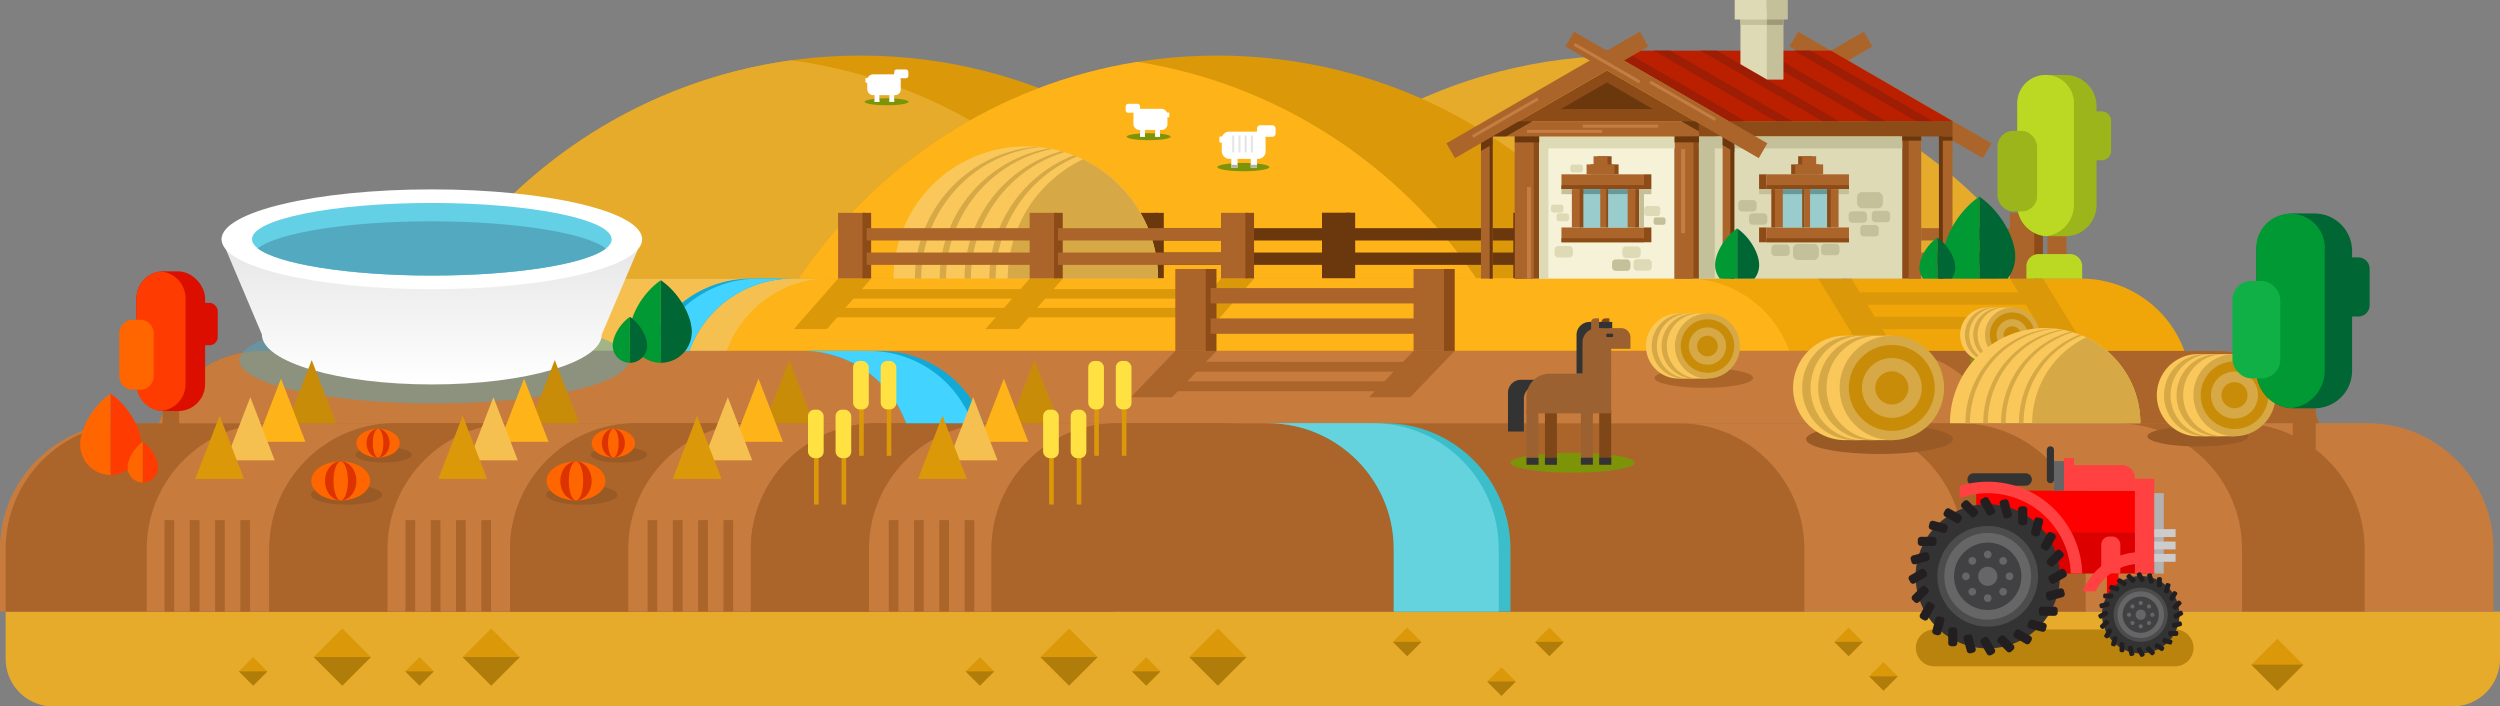 <svg xmlns="http://www.w3.org/2000/svg" xmlns:xlink="http://www.w3.org/1999/xlink" viewBox="0 0 2033.37 574.56"><rect x="0" y="0" width="2033.37" height="574.56" fill="#808080" stroke="none"/><defs><style>.cls-1{isolation:isolate;}.cls-2{fill:#e6ab2b;}.cls-10,.cls-11,.cls-17,.cls-2,.cls-25,.cls-26,.cls-27,.cls-28,.cls-29,.cls-3,.cls-31,.cls-33,.cls-34,.cls-35,.cls-36,.cls-37,.cls-38,.cls-39,.cls-4,.cls-40,.cls-43,.cls-46,.cls-48,.cls-5,.cls-51,.cls-53,.cls-54,.cls-55,.cls-58,.cls-61,.cls-65,.cls-66,.cls-68,.cls-7,.cls-72,.cls-73,.cls-8,.cls-9{fill-rule:evenodd;}.cls-3,.cls-59{fill:#db9809;}.cls-4{fill:#feb418;}.cls-5{fill:#f5c04f;}.cls-28,.cls-6{fill:#6b370d;}.cls-7{fill:#f0a608;}.cls-8{fill:#c77c3d;}.cls-18,.cls-9{fill:#ab652b;}.cls-10{fill:#fac75a;}.cls-11,.cls-44{fill:#d6a946;}.cls-12,.cls-16{fill:#53a9bf;}.cls-12{opacity:0.5;mix-blend-mode:multiply;}.cls-13{fill:url(#linear-gradient);}.cls-14,.cls-55{fill:#fff;}.cls-15{fill:#63d0e6;}.cls-17{fill:#c98c08;}.cls-19,.cls-25{fill:#8c4b17;}.cls-20{fill:#f5f2d7;}.cls-21,.cls-29{fill:#dedab6;}.cls-22,.cls-31{fill:#c4c099;}.cls-23{fill:#9cc;}.cls-24{fill:#699;}.cls-26{fill:#ba1f00;}.cls-27{fill:#9e1e05;}.cls-30{fill:#9e9a79;}.cls-32{fill:#c47e44;}.cls-33{fill:#13a9d6;}.cls-34{fill:#42d3ff;}.cls-35{fill:#3bbec9;}.cls-36{fill:#64d3de;}.cls-37{fill:#995a26;}.cls-38{fill:#7d9408;}.cls-39{fill:#7f4618;}.cls-40,.cls-42{fill:#333;}.cls-41,.cls-43{fill:#9b6130;}.cls-45{fill:#9bb51b;}.cls-46{fill:#bbd923;}.cls-47,.cls-54{fill:#063;}.cls-48{fill:#093;}.cls-49{fill:#11b046;}.cls-50{fill:#dc0e00;}.cls-51{fill:#fe3b00;}.cls-52,.cls-53{fill:#f60;}.cls-56{fill:#e5e5e5;}.cls-57{fill:#b2b2b2;}.cls-58{fill:#dc3300;}.cls-60{fill:#ffe241;}.cls-61{fill:#ba830d;}.cls-62{fill:#dc0000;}.cls-63{fill:red;}.cls-64,.cls-65{fill:#ff4141;}.cls-66{fill:#4c4c4c;}.cls-67,.cls-72{fill:#666;}.cls-68,.cls-69{fill:#231f20;}.cls-70{fill:#414042;}.cls-71{fill:#ccc;}.cls-73{fill:#b07c0a;}</style><linearGradient id="linear-gradient" x1="353.8" y1="201.18" x2="353.8" y2="314.5" gradientTransform="translate(-2.48 -3.1) rotate(0.02)" gradientUnits="userSpaceOnUse"><stop offset="0" stop-color="#e6e6e6"/><stop offset="1" stop-color="#fff"/></linearGradient></defs><title>Village_nomill_tank</title><g class="cls-1"><g id="Layer_2" data-name="Layer 2"><g id="Layer_1-2" data-name="Layer 1"><path class="cls-2" d="M4.6,497.43H2033.37V536a38.69,38.69,0,0,1-38.57,38.57H43.16A38.68,38.68,0,0,1,4.6,536Z"/><path class="cls-3" d="M699.83,45.2c141.82,0,266.85,72,340.54,181.42H359.3C433,117.2,558,45.2,699.83,45.2Z"/><path class="cls-2" d="M928.35,226.62h-569C423.12,131.86,525.44,65.18,643.82,49,762.21,65.18,864.53,131.86,928.35,226.62Z"/><path class="cls-2" d="M1322.23,45.2c141.82,0,266.84,72,340.54,181.42H981.7C1055.39,117.2,1180.42,45.2,1322.23,45.2Z"/><path class="cls-3" d="M990.14,45.2c141.81,0,266.84,72,340.53,181.42H649.6C723.3,117.2,848.32,45.2,990.14,45.2Z"/><path class="cls-4" d="M1200.84,226.62H649.6c62.21-92.38,161-158.08,275.62-176.3C1039.82,68.54,1138.62,134.24,1200.84,226.62Z"/><path class="cls-5" d="M1329.17,226.62H311.43a89.38,89.38,0,0,0-83.72,58.8H1412.88A89.36,89.36,0,0,0,1329.17,226.62Z"/><rect class="cls-6" x="1075.27" y="173.11" width="22.15" height="53.51"/><rect class="cls-6" x="1095.14" y="173.11" width="7.02" height="53.51"/><rect class="cls-6" x="1098.3" y="185.57" width="133.36" height="10.03"/><rect class="cls-6" x="1098.3" y="205.41" width="133.36" height="10.03"/><rect class="cls-6" x="1230.86" y="173.11" width="22.15" height="53.51"/><rect class="cls-6" x="1250.73" y="173.11" width="7.02" height="53.51"/><rect class="cls-6" x="919.67" y="173.11" width="22.14" height="53.51"/><rect class="cls-6" x="939.54" y="173.11" width="7.02" height="53.51"/><rect class="cls-6" x="942.71" y="185.57" width="133.36" height="10.03"/><rect class="cls-6" x="942.71" y="205.41" width="133.36" height="10.03"/><rect class="cls-6" x="1075.27" y="173.11" width="22.15" height="53.51"/><rect class="cls-6" x="1095.14" y="173.11" width="7.02" height="53.51"/><path class="cls-7" d="M1693,226.62H675.22a89.36,89.36,0,0,0-83.71,58.8H1776.68A89.39,89.39,0,0,0,1693,226.62Z"/><path class="cls-4" d="M1371.54,226.42H674.89a89.36,89.36,0,0,0-83.71,58.81h864.08A89.36,89.36,0,0,0,1371.54,226.42Z"/><path class="cls-3" d="M1511.72,280.13h26.89L1531,267.67h129l7.65,12.46h26.89l-32.85-53.51h-26.89l6.87,11.18H1512.63l-6.86-11.18h-26.89l32.84,53.51Zm142-22.49H1524.81l-6-9.82h129Z"/><path class="cls-8" d="M102.13,344.23h1823.8c56.17,0,102.13,46,102.13,102.13v51.07H0V446.36C0,390.19,46,344.23,102.13,344.23Z"/><path class="cls-9" d="M106.73,344.23H1365.47c56.18,0,102.14,46,102.14,102.14v51.06H4.6V446.37C4.6,390.19,50.55,344.23,106.73,344.23Z"/><path class="cls-10" d="M834.33,119.06A107.56,107.56,0,0,1,941.88,226.62H726.77A107.56,107.56,0,0,1,834.33,119.06Z"/><path class="cls-11" d="M843,119.41l2.6.24a107.58,107.58,0,0,0-96.3,107h-5.15A107.57,107.57,0,0,1,843,119.41Zm10.09,1.29a107.59,107.59,0,0,0-88.77,105.92h5.15a107.59,107.59,0,0,1,86.2-105.43c-.86-.18-1.71-.34-2.58-.49ZM863.2,123a107.61,107.61,0,0,0-78.69,103.63h5.15a107.62,107.62,0,0,1,76.11-102.88c-.85-.26-1.71-.51-2.57-.75Zm10.08,3.35a107.61,107.61,0,0,0-68.6,100.28h5.15a107.6,107.6,0,0,1,66-99.24C875,127,874.14,126.68,873.28,126.34Z"/><path class="cls-11" d="M880.76,129.58a107.58,107.58,0,0,1,61.12,97H819.64A107.58,107.58,0,0,1,880.76,129.58Z"/><path class="cls-9" d="M1802.55,285.42H212.83a89.37,89.37,0,0,0-83.71,58.81H1886.26A89.37,89.37,0,0,0,1802.55,285.42Z"/><path class="cls-8" d="M1539.68,285.42H212.84a89.38,89.38,0,0,0-83.72,58.81H1623.4A89.39,89.39,0,0,0,1539.68,285.42Z"/><path class="cls-9" d="M1183.18,285.43H1149.7l-8.57,8.92H980.85l8.56-8.92H955.92l-36.16,37.68h33.49l4.72-4.92h160.29l-4.72,4.92H1147l36.16-37.68Zm-57.24,24.75H965.65l7.52-7.83h160.29Z"/><path class="cls-8" d="M221.49,344.23H321.2c-56.17,0-102.13,46-102.13,102.13v51.07H119.36V446.36C119.36,390.19,165.31,344.23,221.49,344.23Z"/><path class="cls-9" d="M321.2,344.23h99.72c-56.18,0-102.13,46-102.13,102.13v51.07H219.07V446.36C219.07,390.19,265,344.23,321.2,344.23Z"/><ellipse class="cls-12" cx="353.07" cy="292.98" rx="158.32" ry="35.18"/><path class="cls-13" d="M522.29,194.71l-32.86,77.43c0,22.41-61.89,40.58-138.24,40.55S213,294.43,213,272l-32.79-77.46Z"/><ellipse class="cls-14" cx="351.24" cy="194.62" rx="171.05" ry="40.59"/><path class="cls-15" d="M497.5,194.7c0,2.58-1.64,5.06-4.66,7.43-16.27,12.64-73.54,22-141.61,22S225.89,214.66,209.64,202c-3-2.38-4.66-4.86-4.66-7.44,0-16.31,65.51-29.52,146.27-29.48S497.51,178.39,497.5,194.7Z"/><path class="cls-16" d="M492.84,202.13c-16.27,12.64-73.54,22-141.61,22S225.89,214.66,209.64,202c16.27-12.68,73.53-22.08,141.61-22S476.58,189.44,492.84,202.13Z"/><path class="cls-8" d="M417.3,344.23H517c-56.17,0-102.13,46-102.13,102.13v51.07H315.17V446.36C315.17,390.19,361.12,344.23,417.3,344.23Z"/><path class="cls-9" d="M517,344.23h99.72c-56.17,0-102.13,46-102.13,102.13v51.07H414.88V446.36C414.88,390.19,460.84,344.23,517,344.23Z"/><path class="cls-8" d="M613.11,344.23h99.71c-56.17,0-102.13,46-102.13,102.13v51.07H511V446.36C511,390.19,556.93,344.23,613.11,344.23Z"/><path class="cls-9" d="M712.82,344.23h99.72c-56.18,0-102.13,46-102.13,102.13v51.07H610.69V446.36C610.69,390.19,656.65,344.23,712.82,344.23Z"/><path class="cls-8" d="M808.92,344.23h99.71c-56.17,0-102.13,46-102.13,102.13v51.07H706.79V446.36C706.79,390.19,752.74,344.23,808.92,344.23Z"/><path class="cls-9" d="M908.63,344.23h99.72c-56.18,0-102.13,46-102.13,102.13v51.07H806.5V446.36C806.5,390.19,852.46,344.23,908.63,344.23Z"/><polygon class="cls-17" points="253.53 292.85 263.45 318.54 273.37 344.23 253.53 344.23 233.68 344.23 243.6 318.54 253.53 292.85"/><polygon class="cls-4" points="228.56 307.95 238.48 333.64 248.4 359.32 228.56 359.32 208.72 359.32 218.64 333.64 228.56 307.95"/><polygon class="cls-5" points="203.59 323.04 213.51 348.73 223.43 374.42 203.59 374.42 183.75 374.42 193.67 348.73 203.59 323.04"/><polygon class="cls-3" points="178.63 338.13 188.55 363.83 198.47 389.52 178.63 389.52 158.79 389.52 168.7 363.83 178.63 338.13"/><polygon class="cls-17" points="451.24 292.85 461.16 318.54 471.08 344.23 451.24 344.23 431.4 344.23 441.32 318.54 451.24 292.85"/><polygon class="cls-4" points="426.27 307.95 436.2 333.64 446.12 359.32 426.27 359.32 406.43 359.32 416.35 333.64 426.27 307.95"/><polygon class="cls-5" points="401.31 323.04 411.23 348.73 421.15 374.42 401.31 374.42 381.47 374.42 391.39 348.73 401.31 323.04"/><polygon class="cls-3" points="376.34 338.13 386.26 363.83 396.18 389.52 376.34 389.52 356.5 389.52 366.42 363.83 376.34 338.13"/><polygon class="cls-17" points="641.9 292.85 651.83 318.54 661.74 344.23 641.9 344.23 622.06 344.23 631.98 318.54 641.9 292.85"/><polygon class="cls-4" points="616.94 307.95 626.86 333.64 636.78 359.32 616.94 359.32 597.1 359.32 607.01 333.64 616.94 307.95"/><polygon class="cls-5" points="591.97 323.04 601.89 348.73 611.81 374.42 591.97 374.42 572.13 374.42 582.05 348.73 591.97 323.04"/><polygon class="cls-3" points="567 338.13 576.92 363.83 586.85 389.52 567 389.52 547.16 389.52 557.08 363.83 567 338.13"/><polygon class="cls-17" points="841.44 292.85 851.36 318.54 861.28 344.23 841.44 344.23 821.6 344.23 831.52 318.54 841.44 292.85"/><polygon class="cls-4" points="816.48 307.95 826.4 333.64 836.32 359.32 816.48 359.32 796.63 359.32 806.55 333.64 816.48 307.95"/><rect class="cls-18" x="133.79" y="423.02" width="7.91" height="74.4"/><rect class="cls-18" x="154.35" y="423.02" width="7.91" height="74.4"/><rect class="cls-18" x="174.92" y="423.02" width="7.91" height="74.4"/><rect class="cls-18" x="195.48" y="423.02" width="7.91" height="74.4"/><rect class="cls-18" x="329.79" y="423.02" width="7.91" height="74.4"/><rect class="cls-18" x="350.35" y="423.02" width="7.91" height="74.4"/><rect class="cls-18" x="370.91" y="423.02" width="7.91" height="74.4"/><rect class="cls-18" x="391.47" y="423.02" width="7.91" height="74.4"/><rect class="cls-18" x="526.71" y="423.02" width="7.91" height="74.4"/><rect class="cls-18" x="547.27" y="423.02" width="7.91" height="74.4"/><rect class="cls-18" x="567.84" y="423.02" width="7.91" height="74.4"/><rect class="cls-18" x="588.4" y="423.02" width="7.91" height="74.4"/><rect class="cls-18" x="722.85" y="423.02" width="7.91" height="74.4"/><rect class="cls-18" x="743.41" y="423.02" width="7.91" height="74.4"/><rect class="cls-18" x="763.97" y="423.02" width="7.91" height="74.4"/><rect class="cls-18" x="784.53" y="423.02" width="7.91" height="74.4"/><path class="cls-9" d="M1821.14,344.23h-99.71c56.18,0,102.13,46,102.13,102.13v51.07h99.72V446.36C1923.28,390.19,1877.32,344.23,1821.14,344.23Z"/><path class="cls-9" d="M1594.26,344.23h-99.72c56.18,0,102.13,46,102.13,102.13v51.07h99.72V446.36C1696.39,390.19,1650.43,344.23,1594.26,344.23Z"/><rect class="cls-18" x="1478.88" y="173.11" width="22.15" height="53.51"/><rect class="cls-19" x="1498.75" y="173.11" width="7.02" height="53.51"/><rect class="cls-18" x="1502.15" y="185.57" width="133.36" height="10.03"/><rect class="cls-18" x="1502.15" y="205.41" width="133.36" height="10.03"/><rect class="cls-18" x="1634.71" y="173.11" width="22.14" height="53.51"/><rect class="cls-19" x="1654.58" y="173.11" width="7.02" height="53.51"/><rect class="cls-18" x="681.65" y="173.11" width="22.15" height="53.51"/><rect class="cls-19" x="701.52" y="173.11" width="7.02" height="53.51"/><rect class="cls-18" x="704.92" y="185.57" width="133.36" height="10.03"/><rect class="cls-18" x="704.92" y="205.41" width="133.36" height="10.03"/><rect class="cls-18" x="837.48" y="173.11" width="22.14" height="53.51"/><rect class="cls-19" x="857.35" y="173.11" width="7.02" height="53.51"/><rect class="cls-18" x="860.52" y="185.57" width="133.36" height="10.03"/><rect class="cls-18" x="860.52" y="205.41" width="133.36" height="10.03"/><rect class="cls-18" x="993.08" y="173.11" width="22.14" height="53.51"/><rect class="cls-19" x="1012.95" y="173.11" width="7.02" height="53.51"/><path class="cls-3" d="M645.66,267.67h26.88l8.39-9.56H809.87l-8.38,9.56h26.89l8.38-9.56H965.47l-8.38,9.56H984l36-41.05H993.08l-7.52,8.57H856.85l7.52-8.57H837.48L830,235.19H701l7.52-8.57H681.65l-36,41.05Zm326.55-17.26H843.5l6.61-7.52h128.7l-6.6,7.52Zm-155.59,0h-129l6.61-7.52H823.22Z"/><rect class="cls-18" x="1349.97" y="70.24" width="181.58" height="13.93" transform="translate(154.42 730.72) rotate(-30)"/><rect class="cls-18" x="1530.63" y="-13.59" width="13.93" height="181.58" transform="translate(701.94 1370.2) rotate(-60)"/><rect class="cls-20" x="1238.08" y="115.92" width="143.74" height="110.7"/><rect class="cls-21" x="1381.82" y="115.92" width="180.72" height="110.7"/><rect class="cls-19" x="1232.09" y="110.94" width="19.78" height="115.68"/><rect class="cls-21" x="1251.88" y="115.92" width="7.5" height="110.7"/><rect class="cls-18" x="1232.09" y="110.94" width="15.35" height="115.68"/><rect class="cls-19" x="1362.04" y="110.94" width="19.78" height="115.68"/><rect class="cls-22" x="1381.82" y="115.92" width="12.88" height="110.7"/><rect class="cls-18" x="1362.04" y="110.94" width="15.35" height="115.68"/><rect class="cls-19" x="1547.19" y="110.94" width="15.35" height="115.68"/><rect class="cls-18" x="1552.4" y="110.94" width="10.14" height="115.68"/><rect class="cls-18" x="1270.01" y="141.79" width="67.12" height="12.04"/><rect class="cls-19" x="1270.01" y="150.54" width="67.12" height="3.29"/><rect class="cls-19" x="1337.14" y="141.79" width="6" height="12.04"/><rect class="cls-18" x="1270.01" y="185.01" width="67.12" height="12.04"/><rect class="cls-19" x="1270.01" y="193.76" width="67.12" height="3.29"/><rect class="cls-19" x="1337.14" y="185.01" width="6" height="12.04"/><rect class="cls-22" x="1270.02" y="153.83" width="73.12" height="4.11"/><rect class="cls-23" x="1282.31" y="157.93" width="45.09" height="27.08"/><rect class="cls-24" x="1282.31" y="153.83" width="45.09" height="4.11"/><rect class="cls-18" x="1278.48" y="153.82" width="7.09" height="31.18"/><rect class="cls-19" x="1284.83" y="153.82" width="3" height="31.18"/><rect class="cls-18" x="1323.83" y="153.82" width="7.09" height="31.18"/><rect class="cls-19" x="1330.18" y="153.82" width="3.01" height="31.18"/><rect class="cls-18" x="1436.74" y="141.79" width="67.12" height="12.04"/><rect class="cls-19" x="1436.74" y="150.54" width="67.12" height="3.29"/><rect class="cls-19" x="1430.73" y="141.79" width="6" height="12.04"/><rect class="cls-18" x="1436.74" y="185.01" width="67.12" height="12.04"/><rect class="cls-19" x="1436.74" y="193.76" width="67.12" height="3.29"/><rect class="cls-19" x="1430.73" y="185.01" width="6" height="12.04"/><rect class="cls-22" x="1430.74" y="153.83" width="73.12" height="4.11"/><rect class="cls-23" x="1446.47" y="157.93" width="45.09" height="27.08"/><rect class="cls-24" x="1446.47" y="153.83" width="45.09" height="4.11"/><rect class="cls-18" x="1488.31" y="153.82" width="7.09" height="31.18"/><rect class="cls-19" x="1486.05" y="153.82" width="3" height="31.18"/><rect class="cls-18" x="1442.95" y="153.82" width="7.09" height="31.18"/><rect class="cls-19" x="1440.7" y="153.82" width="3" height="31.18"/><rect class="cls-18" x="1301.57" y="153.82" width="4.73" height="31.18"/><rect class="cls-19" x="1306.3" y="153.82" width="1.65" height="31.18"/><rect class="cls-18" x="1467.47" y="153.82" width="4.73" height="31.18"/><rect class="cls-19" x="1465.81" y="153.82" width="1.65" height="31.18"/><rect class="cls-19" x="1381.82" y="98.53" width="206.25" height="12.41"/><rect class="cls-22" x="1381.82" y="110.94" width="165.37" height="9.73"/><polygon class="cls-25" points="1479.56 133.72 1473.88 133.72 1473.88 127.08 1462.52 127.08 1462.52 133.72 1456.84 133.72 1456.84 141.79 1462.52 141.79 1473.88 141.79 1479.56 141.79 1479.56 133.72"/><polygon class="cls-9" points="1482.86 133.72 1477.18 133.72 1477.18 127.08 1465.83 127.08 1465.83 133.72 1460.15 133.72 1460.15 141.79 1465.83 141.79 1477.18 141.79 1482.86 141.79 1482.86 133.72"/><rect class="cls-21" x="1251.88" y="110.94" width="110.16" height="9.73"/><polygon class="cls-25" points="1293.76 133.72 1299.43 133.72 1299.43 127.08 1310.79 127.08 1310.79 133.72 1316.47 133.72 1316.47 141.79 1310.79 141.79 1299.43 141.79 1293.76 141.79 1293.76 133.72"/><polygon class="cls-9" points="1290.44 133.72 1296.12 133.72 1296.12 127.08 1307.48 127.08 1307.48 133.72 1313.16 133.72 1313.16 141.79 1307.48 141.79 1296.12 141.79 1290.44 141.79 1290.44 133.72"/><polygon class="cls-25" points="1235.52 98.53 1306.95 57.29 1378.37 98.53 1235.52 98.53"/><polygon class="cls-26" points="1306.95 41.2 1489.18 41.2 1588.06 98.53 1406.24 98.53 1306.95 41.2"/><polygon class="cls-27" points="1306.95 41.2 1320.44 41.2 1419.73 98.53 1406.24 98.53 1306.95 41.2"/><polygon class="cls-27" points="1345 41.2 1358.49 41.2 1457.79 98.53 1444.29 98.53 1345 41.2"/><polygon class="cls-27" points="1383.05 41.2 1396.54 41.2 1495.84 98.53 1482.35 98.53 1383.05 41.2"/><polygon class="cls-27" points="1421.1 41.2 1434.59 41.2 1533.89 98.53 1520.39 98.53 1421.1 41.2"/><polygon class="cls-27" points="1459.15 41.2 1472.64 41.2 1571.94 98.53 1558.45 98.53 1459.15 41.2"/><polygon class="cls-28" points="1269.57 88.7 1306.94 67.12 1344.32 88.7 1269.57 88.7"/><path class="cls-9" d="M1401.11,108.47h9.46V226.62h-9.46V108.47Zm-190.74-9.94h171.44v12.41H1214V226.62h-9.46V108.47h5.81Z"/><rect class="cls-6" x="1211.62" y="114.77" width="2.4" height="111.85"/><path class="cls-28" d="M1401.11,108.47h9.46v15l-9.46-5.47v-9.54Zm-182.45-9.94-8.29,4.79v5.15h-5.81v14.29l9.46-5.46v-6.36h11l21.5-12.41Zm148.7,0,14.45,8.34V98.53Z"/><rect class="cls-18" x="1578.6" y="110.94" width="9.47" height="115.68"/><polygon class="cls-29" points="1415.59 7.75 1450.39 7.75 1450.39 64.53 1436.92 64.53 1415.59 52.2 1415.59 7.75"/><rect class="cls-22" x="1437.05" y="7.75" width="13.34" height="56.78"/><rect class="cls-21" x="1410.9" width="26.16" height="15.89"/><rect class="cls-22" x="1415.59" y="15.89" width="21.46" height="4.37"/><rect class="cls-22" x="1437.05" width="17.04" height="15.89"/><rect class="cls-30" x="1437.05" y="15.89" width="13.34" height="4.37"/><rect class="cls-22" x="1510.43" y="156.26" width="21.01" height="13.11" rx="3.97" ry="3.97"/><rect class="cls-22" x="1503.56" y="171.87" width="14.95" height="9.33" rx="2.83" ry="2.83"/><rect class="cls-22" x="1522.39" y="171.47" width="14.95" height="9.33" rx="2.83" ry="2.83"/><path class="cls-31" d="M1515.9,183h9.29a2.83,2.83,0,0,1,2.83,2.83v3.68a2.83,2.83,0,0,1-2.83,2.82h-9.29a2.83,2.83,0,0,1-2.83-2.82v-3.68A2.83,2.83,0,0,1,1515.9,183Z"/><rect class="cls-22" x="1458.32" y="198.38" width="21" height="13.11" rx="3.97" ry="3.97"/><rect class="cls-22" x="1481.17" y="198.29" width="14.95" height="9.33" rx="2.83" ry="2.83"/><rect class="cls-22" x="1440.74" y="198.88" width="14.95" height="9.33" rx="2.83" ry="2.83"/><rect class="cls-22" x="1413.8" y="162.72" width="14.95" height="9.33" rx="2.83" ry="2.83"/><rect class="cls-22" x="1422.51" y="173.45" width="14.95" height="9.33" rx="2.83" ry="2.83"/><rect class="cls-21" x="1328.58" y="210.8" width="14.95" height="9.33" rx="2.83" ry="2.83"/><rect class="cls-21" x="1319.48" y="200.47" width="14.95" height="9.33" rx="2.83" ry="2.83"/><rect class="cls-22" x="1311.15" y="211" width="14.95" height="9.33" rx="2.83" ry="2.83"/><rect class="cls-21" x="1264.39" y="200.07" width="14.95" height="9.33" rx="2.83" ry="2.83"/><rect class="cls-21" x="1261.45" y="166.44" width="10.25" height="6.4" rx="1.94" ry="1.94"/><rect class="cls-21" x="1277.25" y="133.81" width="10.25" height="6.39" rx="1.94" ry="1.94"/><rect class="cls-21" x="1265.98" y="173.54" width="10.25" height="6.39" rx="1.94" ry="1.94"/><path class="cls-21" d="M1339.76,167.59h8.14a2.47,2.47,0,0,1,2.47,2.47v3.22a2.47,2.47,0,0,1-2.47,2.47h-8.13a2.48,2.48,0,0,1-2.48-2.48v-3.22A2.47,2.47,0,0,1,1339.76,167.59Z"/><path class="cls-22" d="M1346.82,176.82h6a1.84,1.84,0,0,1,1.84,1.84V181a1.83,1.83,0,0,1-1.83,1.83h-6A1.83,1.83,0,0,1,1345,181v-2.39A1.84,1.84,0,0,1,1346.82,176.82Z"/><rect class="cls-22" x="1333.18" y="153.82" width="3.96" height="31.18"/><rect class="cls-18" x="1167.74" y="70.23" width="181.58" height="13.93" transform="translate(130.01 639.61) rotate(-30)"/><rect class="cls-18" x="1348.4" y="-13.59" width="13.93" height="181.58" transform="translate(610.82 1212.38) rotate(-60)"/><rect class="cls-6" x="1232.09" y="110.94" width="19.78" height="4.87"/><rect class="cls-6" x="1362.04" y="110.94" width="19.78" height="4.87"/><rect class="cls-32" x="1241.96" y="105.66" width="61.22" height="2.43"/><rect class="cls-32" x="1287.34" y="101.39" width="61.22" height="2.44"/><rect class="cls-32" x="1305.92" y="20.77" width="2.44" height="61.22" transform="translate(609.06 1157.7) rotate(-60)"/><rect class="cls-32" x="1367.54" y="51.37" width="2.43" height="61.22" transform="translate(613.34 1226.34) rotate(-60)"/><rect class="cls-32" x="1193.73" y="94.49" width="61.22" height="2.44" transform="translate(116.16 624.97) rotate(-30)"/><rect class="cls-32" x="1367.37" y="121.3" width="3.17" height="68.34"/><rect class="cls-32" x="1241.98" y="152.09" width="3.17" height="74.53"/><rect class="cls-6" x="1407.4" y="118.72" width="3.17" height="107.9"/><rect class="cls-6" x="1577.02" y="110.94" width="3.17" height="115.68"/><rect class="cls-6" x="1577.02" y="110.93" width="11.05" height="3.44"/><rect class="cls-6" x="1547.19" y="110.93" width="15.35" height="3.44"/><path class="cls-33" d="M644.37,226.62h-34a89.38,89.38,0,0,0-83.71,58.8h34A89.36,89.36,0,0,1,644.37,226.62Z"/><path class="cls-34" d="M644.37,226.62H616.31a89.36,89.36,0,0,0-83.71,58.8h28.06A89.36,89.36,0,0,1,644.37,226.62Z"/><path class="cls-33" d="M653.25,285.42h62.94a89.36,89.36,0,0,1,83.71,58.81H737A89.36,89.36,0,0,0,653.25,285.42Z"/><path class="cls-34" d="M653.25,285.42h53.82a89.36,89.36,0,0,1,83.71,58.81H737A89.36,89.36,0,0,0,653.25,285.42Z"/><polygon class="cls-5" points="791.51 323.04 801.43 348.73 811.35 374.42 791.51 374.42 771.67 374.42 781.59 348.73 791.51 323.04"/><path class="cls-35" d="M1031.49,344.23h94.9c56.18,0,102.13,46,102.13,102.13v51.07h-94.9V446.36C1133.62,390.19,1087.67,344.23,1031.49,344.23Z"/><path class="cls-36" d="M1031.49,344.23h85.39c56.18,0,102.13,46,102.13,102.13v51.07h-85.39V446.36C1133.62,390.19,1087.67,344.23,1031.49,344.23Z"/><path class="cls-9" d="M1385.81,315.46c22.09,0,40.11-3.62,40.11-8.07s-18-8.08-40.11-8.08-40.12,3.63-40.12,8.08S1363.71,315.46,1385.81,315.46Z"/><path class="cls-10" d="M1388.75,307.91H1365.2a26.45,26.45,0,0,1,0-52.9h23.55Z"/><path class="cls-11" d="M1388.75,307.91a26.45,26.45,0,1,0-26.45-26.45A26.51,26.51,0,0,0,1388.75,307.91Z"/><path class="cls-17" d="M1388.75,303.21A21.76,21.76,0,1,0,1367,281.46,21.79,21.79,0,0,0,1388.75,303.21Z"/><path class="cls-11" d="M1388.75,296.6a15.14,15.14,0,1,0-15.14-15.14A15.17,15.17,0,0,0,1388.75,296.6Z"/><path class="cls-17" d="M1388.75,289.86a8.4,8.4,0,1,0-8.4-8.4A8.41,8.41,0,0,0,1388.75,289.86Z"/><path class="cls-11" d="M1374.07,307.91h-4.24a26.45,26.45,0,1,1,0-52.9h4.24a26.45,26.45,0,0,0,0,52.9Z"/><path class="cls-11" d="M1382.16,307.91h-4.24a26.45,26.45,0,0,1,0-52.9h4.24a26.45,26.45,0,1,0,0,52.9Z"/><path class="cls-37" d="M1528.74,369.24c32.91,0,59.75-5.4,59.75-12s-26.84-12-59.75-12-59.76,5.41-59.76,12S1495.82,369.24,1528.74,369.24Z"/><path class="cls-10" d="M1538.72,358H1500.9a42.49,42.49,0,1,1,0-85h37.82Z"/><path class="cls-11" d="M1538.73,358a42.48,42.48,0,1,0-42.49-42.48A42.56,42.56,0,0,0,1538.73,358Z"/><path class="cls-17" d="M1538.73,350.45a34.94,34.94,0,1,0-35-34.94A35,35,0,0,0,1538.73,350.45Z"/><path class="cls-11" d="M1538.73,339.83a24.32,24.32,0,1,0-24.32-24.32A24.36,24.36,0,0,0,1538.73,339.83Z"/><path class="cls-17" d="M1538.73,329a13.49,13.49,0,1,0-13.49-13.49A13.51,13.51,0,0,0,1538.73,329Z"/><path class="cls-11" d="M1515.14,358h-6.81a42.49,42.49,0,0,1,0-85h6.81a42.49,42.49,0,1,0,0,85Z"/><path class="cls-11" d="M1528.12,358h-6.8a42.49,42.49,0,0,1,0-85h6.8a42.49,42.49,0,0,0,0,85Z"/><path class="cls-38" d="M1633.17,299.28c17,0,30.8-2.79,30.8-6.21s-13.84-6.2-30.8-6.2-30.8,2.79-30.8,6.2S1616.21,299.28,1633.17,299.28Z"/><path class="cls-10" d="M1636.61,294.48h-19.72a22.15,22.15,0,1,1,0-44.29h19.72Z"/><path class="cls-11" d="M1636.62,294.48a22.15,22.15,0,1,0-22.15-22.15A22.18,22.18,0,0,0,1636.62,294.48Z"/><path class="cls-17" d="M1636.62,290.55a18.22,18.22,0,1,0-18.22-18.22A18.25,18.25,0,0,0,1636.62,290.55Z"/><path class="cls-11" d="M1636.61,285a12.68,12.68,0,1,0-12.68-12.68A12.71,12.71,0,0,0,1636.61,285Z"/><path class="cls-17" d="M1636.62,279.36a7,7,0,1,0-7-7A7,7,0,0,0,1636.62,279.36Z"/><path class="cls-11" d="M1624.32,294.48h-3.55a22.15,22.15,0,1,1,0-44.29h3.55a22.15,22.15,0,1,0,0,44.29Z"/><path class="cls-11" d="M1631.09,294.48h-3.55a22.15,22.15,0,1,1,0-44.29h3.55a22.15,22.15,0,1,0,0,44.29Z"/><path class="cls-37" d="M1787.67,363.13c22.62,0,41.07-3.71,41.07-8.27s-18.45-8.27-41.07-8.27-41.08,3.72-41.08,8.27S1765.05,363.13,1787.67,363.13Z"/><path class="cls-38" d="M1279.07,384.41c27.84,0,50.55-3.63,50.55-8.08s-22.71-8.07-50.55-8.07-50.56,3.63-50.56,8.07S1251.22,384.41,1279.07,384.41Z"/><path class="cls-39" d="M1305.79,258.94H1309l0,9.86h-6.45v-6.63A3.2,3.2,0,0,1,1305.79,258.94Z"/><path class="cls-40" d="M1303.42,261.86h-10.57a10.6,10.6,0,0,0-10.58,10.57v31.51h13V277.2a10.6,10.6,0,0,1,8.2-10.3Z"/><path class="cls-40" d="M1247.65,308.9h-10.57a10.6,10.6,0,0,0-10.57,10.58V351h12.94V324.24a10.61,10.61,0,0,1,8.2-10.3Z"/><rect class="cls-41" x="1241.6" y="333.59" width="9.74" height="44.38" transform="translate(-0.53 1.85) rotate(-0.08)"/><polygon class="cls-39" points="1256.56 333.58 1266.29 333.57 1266.32 377.94 1256.58 377.96 1256.56 333.58"/><rect class="cls-41" x="1285.78" y="330.6" width="9.74" height="47.33" transform="translate(-0.48 1.76) rotate(-0.08)"/><polygon class="cls-39" points="1300.73 333.54 1310.47 333.53 1310.49 377.91 1300.75 377.92 1300.73 333.54"/><rect class="cls-42" x="1256.57" y="372.32" width="9.74" height="5.64"/><rect class="cls-42" x="1241.61" y="372.33" width="9.74" height="5.64"/><rect class="cls-42" x="1300.75" y="372.28" width="9.74" height="5.64"/><rect class="cls-42" x="1285.79" y="372.29" width="9.74" height="5.64"/><path class="cls-43" d="M1260.34,303.92l50.1,0,0,32.28-68.88.06v-13.5A18.83,18.83,0,0,1,1260.34,303.92Z"/><path class="cls-43" d="M1287.13,306.19l23.32,0V283.72h15.68v-9.33a7.55,7.55,0,0,0-7.52-7.51h-19.83a11.7,11.7,0,0,0-11.65,11.68Z"/><path class="cls-43" d="M1297.34,258.94h3.22l0,9.86h-6.44l0-6.63A3.22,3.22,0,0,1,1297.34,258.94Z"/><path class="cls-40" d="M1307.35,271.38h3.83a.86.86,0,0,1,.87.86v1.05a.87.87,0,0,1-.87.87h-3.82a.86.86,0,0,1-.87-.86v-1.05A.87.87,0,0,1,1307.35,271.38Z"/><rect class="cls-42" x="1302.26" y="261.85" width="9.05" height="5.03"/><path class="cls-10" d="M1817.42,354.86h-29.75a33.42,33.42,0,1,1,0-66.84h29.75Z"/><path class="cls-11" d="M1817.43,354.86A33.42,33.42,0,1,0,1784,321.44,33.48,33.48,0,0,0,1817.43,354.86Z"/><path class="cls-17" d="M1817.43,348.93a27.49,27.49,0,1,0-27.5-27.49A27.54,27.54,0,0,0,1817.43,348.93Z"/><circle class="cls-44" cx="1817.43" cy="321.44" r="19.13" transform="translate(-28.02 295.27) rotate(-9.22)"/><path class="cls-17" d="M1817.43,332.05a10.61,10.61,0,1,0-10.62-10.61A10.63,10.63,0,0,0,1817.43,332.05Z"/><path class="cls-11" d="M1798.87,354.86h-5.35a33.42,33.42,0,0,1,0-66.84h5.35a33.42,33.42,0,1,0,0,66.84Z"/><path class="cls-11" d="M1809.09,354.86h-5.35a33.42,33.42,0,1,1,0-66.84h5.35a33.42,33.42,0,1,0,0,66.84Z"/><rect class="cls-18" x="955.93" y="218.78" width="27.58" height="66.64"/><rect class="cls-19" x="980.67" y="218.78" width="8.75" height="66.64"/><rect class="cls-18" x="984.61" y="234.31" width="166.08" height="12.49"/><rect class="cls-18" x="984.61" y="259.01" width="166.08" height="12.49"/><rect class="cls-18" x="1149.7" y="218.78" width="27.58" height="66.64"/><rect class="cls-19" x="1174.44" y="218.78" width="8.75" height="66.64"/><path class="cls-10" d="M1663.45,266.81a77.43,77.43,0,0,1,77.41,77.42H1586A77.43,77.43,0,0,1,1663.45,266.81Z"/><path class="cls-11" d="M1669.71,267.06l1.87.18a77.43,77.43,0,0,0-69.32,77h-3.71a77.44,77.44,0,0,1,71.16-77.17Zm7.26.93a77.45,77.45,0,0,0-63.9,76.24h3.71a77.43,77.43,0,0,1,62-75.88c-.61-.13-1.23-.25-1.85-.36Zm7.26,1.65a77.46,77.46,0,0,0-56.64,74.59h3.71a77.47,77.47,0,0,1,54.78-74.05c-.61-.19-1.23-.37-1.85-.54Zm7.25,2.42a77.44,77.44,0,0,0-49.38,72.17h3.72a77.45,77.45,0,0,1,47.52-71.43C1692.72,272.55,1692.11,272.3,1691.48,272.06Z"/><path class="cls-11" d="M1696.87,274.39a77.41,77.41,0,0,1,44,69.84h-88A77.42,77.42,0,0,1,1696.87,274.39Z"/><path class="cls-9" d="M1665.29,175.93h15.51v42.35a3.61,3.61,0,0,1-3.6,3.61h-8.3a3.61,3.61,0,0,1-3.61-3.61Z"/><path class="cls-45" d="M1666.07,61h13.84a25.29,25.29,0,0,1,25.29,25.29v80.55a25.29,25.29,0,0,1-25.29,25.29h-13.84a25.28,25.28,0,0,1-25.28-25.28V86.31A25.29,25.29,0,0,1,1666.07,61Z"/><path class="cls-46" d="M1663.8,192.05a25.37,25.37,0,0,1-23-25.18V86.31a23.11,23.11,0,1,1,46,0v80.56A25.37,25.37,0,0,1,1663.8,192.05Z"/><rect class="cls-45" x="1624.68" y="106.45" width="32.21" height="65.56" rx="12.64" ry="12.64"/><path class="cls-45" d="M1705.17,90.58h4.2a7.67,7.67,0,0,1,7.67,7.67v24.45a7.67,7.67,0,0,1-7.67,7.67h-4.2a7.67,7.67,0,0,1-7.67-7.67V98.26a7.68,7.68,0,0,1,7.68-7.68Z"/><path class="cls-9" d="M1864.84,312.47h18.74v51.18a4.37,4.37,0,0,1-4.36,4.36h-10a4.37,4.37,0,0,1-4.36-4.36Z"/><path class="cls-47" d="M1865.78,173.64h16.72a30.56,30.56,0,0,1,30.56,30.56v97.33a30.56,30.56,0,0,1-30.56,30.56h-16.72a30.55,30.55,0,0,1-30.55-30.55V204.19A30.55,30.55,0,0,1,1865.78,173.64Z"/><path class="cls-48" d="M1863,332a30.67,30.67,0,0,1-27.81-30.44V204.19a27.92,27.92,0,1,1,55.62,0v97.33A30.66,30.66,0,0,1,1863,332Z"/><rect class="cls-49" x="1815.77" y="228.53" width="38.91" height="79.22" rx="15.28" ry="15.28"/><path class="cls-47" d="M1913,209.35h5.07a9.28,9.28,0,0,1,9.28,9.28v29.54a9.28,9.28,0,0,1-9.28,9.28H1913a9.27,9.27,0,0,1-9.27-9.27V218.63a9.28,9.28,0,0,1,9.28-9.28Z"/><path class="cls-9" d="M132.24,320.28h13.44V357a3.12,3.12,0,0,1-3.12,3.12h-7.19a3.13,3.13,0,0,1-3.13-3.12Z"/><rect class="cls-50" x="111" y="220.71" width="55.82" height="113.63" rx="21.91" ry="21.91"/><path class="cls-51" d="M131,334.25A22,22,0,0,1,111,312.42v-69.8A22,22,0,0,1,131,220.8a22,22,0,0,1,19.94,21.82v69.8A22,22,0,0,1,131,334.25Z"/><path class="cls-52" d="M108,260.07h6a11,11,0,0,1,11,11v34.9a11,11,0,0,1-11,11h-6a11,11,0,0,1-11-11V271A11,11,0,0,1,108,260.07Z"/><rect class="cls-50" x="160.16" y="246.32" width="16.94" height="34.49" rx="6.65" ry="6.65"/><path class="cls-46" d="M1658.18,206.63h25.36a10,10,0,0,1,10,10v10h-45.36v-10A10,10,0,0,1,1658.18,206.63Z"/><path class="cls-53" d="M90,386.27a24.77,24.77,0,0,1-24.77-24.76c0-13.68,11.07-32,24.77-41.28Z"/><path class="cls-51" d="M90,386.27a24.77,24.77,0,0,0,24.76-24.76c0-13.68-11.06-32-24.76-41.28Z"/><path class="cls-53" d="M116.18,392.43a12.38,12.38,0,0,1-12.38-12.38c0-6.84,5.53-16,12.38-20.64Z"/><path class="cls-51" d="M116.18,392.43a12.38,12.38,0,0,0,12.38-12.38c0-6.84-5.53-16-12.38-20.64Z"/><path class="cls-48" d="M537.5,295.07a25.17,25.17,0,0,1-25.17-25.17c0-13.89,11.25-32.54,25.17-41.94Z"/><path class="cls-54" d="M537.5,295.07a25.18,25.18,0,0,0,25.17-25.17c0-13.89-11.25-32.54-25.17-41.94Z"/><path class="cls-48" d="M512.34,295.07a14,14,0,0,1-14-14c0-7.74,6.26-18.12,14-23.36Z"/><path class="cls-54" d="M512.34,295.07a14,14,0,0,0,14-14c0-7.74-6.25-18.12-14-23.36Z"/><path class="cls-48" d="M1586.91,226.62a29.05,29.05,0,0,1-6.22-18c0-16.12,13-37.76,29.2-48.66v66.68Z"/><path class="cls-54" d="M1632.86,226.62a29.05,29.05,0,0,0,6.22-18c0-16.12-13-37.76-29.19-48.66v66.68Z"/><path class="cls-48" d="M1564.25,226.62a14.53,14.53,0,0,1-3.11-9c0-8.06,6.52-18.88,14.6-24.33v33.34Z"/><path class="cls-54" d="M1587.23,226.62a14.53,14.53,0,0,0,3.11-9c0-8.06-6.52-18.88-14.6-24.33v33.34Z"/><path class="cls-48" d="M1398.8,226.62a17.85,17.85,0,0,1-3.81-11c0-9.87,8-23.13,17.89-29.8v40.84Z"/><path class="cls-54" d="M1427,226.62a17.79,17.79,0,0,0,3.81-11c0-9.87-8-23.13-17.88-29.8v40.84Z"/><path class="cls-38" d="M934.26,114.05c9.85,0,17.88-1.28,17.88-2.86s-8-2.85-17.88-2.85-17.88,1.28-17.88,2.85S924.42,114.05,934.26,114.05Z"/><rect class="cls-14" x="921.87" y="88.49" width="27.66" height="17.19" rx="4.68" ry="4.68"/><rect class="cls-14" x="927.3" y="103.47" width="3.94" height="7.7"/><rect class="cls-14" x="939.57" y="103.47" width="3.94" height="7.7"/><rect class="cls-14" x="915.55" y="84.44" width="11.71" height="7.28" rx="1.98" ry="1.98"/><rect class="cls-14" x="929.83" y="90.89" width="1.31" height="10.7"/><rect class="cls-14" x="933.76" y="90.89" width="1.31" height="10.7"/><rect class="cls-14" x="937.69" y="90.89" width="1.31" height="10.7"/><rect class="cls-14" x="941.63" y="90.89" width="1.31" height="10.7"/><rect class="cls-14" x="927.3" y="109.42" width="3.94" height="1.74"/><rect class="cls-14" x="939.57" y="109.42" width="3.94" height="1.74"/><path class="cls-55" d="M948.65,91.55h1.78a.61.61,0,0,1,.61.6v2.64a.62.62,0,0,1-.61.61h-1.78Z"/><path class="cls-38" d="M1011.32,139.29c11.66,0,21.17-1.52,21.17-3.38s-9.51-3.38-21.17-3.38-21.17,1.52-21.17,3.38S999.66,139.29,1011.32,139.29Z"/><rect class="cls-14" x="993.71" y="107.08" width="35.64" height="22.16" rx="6.03" ry="6.03"/><rect class="cls-14" x="1017.29" y="126.39" width="5.07" height="9.92"/><rect class="cls-14" x="1001.48" y="126.39" width="5.07" height="9.92"/><rect class="cls-14" x="1022.41" y="101.86" width="15.09" height="9.38" rx="2.55" ry="2.55"/><rect class="cls-56" x="1017.4" y="110.17" width="1.69" height="13.79"/><rect class="cls-56" x="1012.34" y="110.17" width="1.69" height="13.79"/><rect class="cls-56" x="1007.27" y="110.17" width="1.69" height="13.79"/><rect class="cls-56" x="1002.21" y="110.17" width="1.69" height="13.79"/><rect class="cls-57" x="1017.29" y="134.06" width="5.07" height="2.25"/><rect class="cls-57" x="1001.48" y="134.06" width="5.07" height="2.25"/><path class="cls-55" d="M994.84,111h-2.29a.78.78,0,0,0-.79.78v3.39a.79.79,0,0,0,.79.79h2.29Z"/><path class="cls-38" d="M721.16,85.65c9.84,0,17.87-1.28,17.87-2.86s-8-2.85-17.87-2.85-17.89,1.28-17.89,2.85S711.31,85.65,721.16,85.65Z"/><rect class="cls-14" x="705.4" y="60.47" width="27.22" height="16.92" rx="4.6" ry="4.6"/><rect class="cls-14" x="723.4" y="75.22" width="3.87" height="7.58"/><rect class="cls-14" x="711.33" y="75.22" width="3.87" height="7.58"/><rect class="cls-14" x="727.31" y="56.49" width="11.52" height="7.16" rx="1.95" ry="1.95"/><rect class="cls-14" x="723.49" y="62.84" width="1.29" height="10.53"/><rect class="cls-14" x="719.62" y="62.84" width="1.29" height="10.53"/><rect class="cls-14" x="715.75" y="62.84" width="1.29" height="10.53"/><rect class="cls-14" x="711.89" y="62.84" width="1.29" height="10.53"/><rect class="cls-14" x="723.4" y="81.07" width="3.87" height="1.72"/><rect class="cls-14" x="711.33" y="81.07" width="3.87" height="1.72"/><path class="cls-55" d="M706.26,63.48h-1.75a.6.6,0,0,0-.6.6v2.59a.6.6,0,0,0,.6.6h1.75Z"/><polygon class="cls-3" points="766.54 338.13 776.47 363.83 786.38 389.52 766.54 389.52 746.7 389.52 756.62 363.83 766.54 338.13"/><path class="cls-37" d="M281.86,410.51c16,0,29-3.62,29-8.07s-13-8.08-29-8.08-29,3.63-29,8.08S265.89,410.51,281.86,410.51Z"/><path class="cls-53" d="M277.12,407c13.17,0,23.92-7.12,23.92-15.84s-10.75-15.84-23.92-15.84-23.92,7.12-23.92,15.84S263.94,407,277.12,407Z"/><path class="cls-58" d="M277.12,407c7,0,12.76-7.12,12.76-15.84s-5.73-15.84-12.76-15.84-12.76,7.12-12.76,15.84S270.09,407,277.12,407Z"/><path class="cls-53" d="M277.12,407c3.22,0,5.85-7.12,5.85-15.84s-2.63-15.84-5.85-15.84-5.85,7.12-5.85,15.84S273.9,407,277.12,407Z"/><path class="cls-37" d="M312,376.27c12.61,0,22.9-2.87,22.9-6.38s-10.29-6.38-22.9-6.38-22.91,2.87-22.91,6.38S299.36,376.27,312,376.27Z"/><path class="cls-53" d="M307.5,372.08c9.7,0,17.6-5.24,17.6-11.65s-7.9-11.66-17.6-11.66-17.6,5.24-17.6,11.66S297.81,372.08,307.5,372.08Z"/><path class="cls-58" d="M307.5,372.08c5.18,0,9.4-5.24,9.4-11.65s-4.22-11.66-9.4-11.66-9.39,5.24-9.39,11.66S302.33,372.08,307.5,372.08Z"/><path class="cls-53" d="M307.51,372.08c2.37,0,4.3-5.24,4.3-11.65s-1.93-11.66-4.3-11.66-4.3,5.24-4.3,11.66S305.14,372.08,307.51,372.08Z"/><path class="cls-37" d="M473.22,410.51c16,0,29-3.62,29-8.07s-13-8.08-29-8.08-29,3.63-29,8.08S457.25,410.51,473.22,410.51Z"/><path class="cls-53" d="M468.48,407c13.17,0,23.92-7.12,23.92-15.84s-10.75-15.84-23.92-15.84-23.92,7.12-23.92,15.84S455.31,407,468.48,407Z"/><path class="cls-58" d="M468.48,407c7,0,12.76-7.12,12.76-15.84s-5.73-15.84-12.76-15.84-12.76,7.12-12.76,15.84S461.45,407,468.48,407Z"/><path class="cls-53" d="M468.48,407c3.22,0,5.85-7.12,5.85-15.84s-2.63-15.84-5.85-15.84-5.85,7.12-5.85,15.84S465.26,407,468.48,407Z"/><path class="cls-37" d="M503.34,376.27c12.61,0,22.9-2.87,22.9-6.38s-10.29-6.38-22.9-6.38-22.91,2.87-22.91,6.38S490.72,376.27,503.34,376.27Z"/><path class="cls-53" d="M498.87,372.08c9.69,0,17.6-5.24,17.6-11.65s-7.91-11.66-17.6-11.66-17.61,5.24-17.61,11.66S489.17,372.08,498.87,372.08Z"/><path class="cls-58" d="M498.87,372.08c5.17,0,9.39-5.24,9.39-11.65s-4.22-11.66-9.39-11.66-9.4,5.24-9.4,11.66S493.69,372.08,498.87,372.08Z"/><path class="cls-53" d="M498.87,372.08c2.37,0,4.3-5.24,4.3-11.65s-1.93-11.66-4.3-11.66-4.3,5.24-4.3,11.66S496.5,372.08,498.87,372.08Z"/><rect class="cls-59" x="698.78" y="317.08" width="3.74" height="53.63"/><rect class="cls-60" x="693.88" y="293.55" width="12.73" height="39.43" rx="5.26" ry="5.26"/><rect class="cls-59" x="721.2" y="317.08" width="3.74" height="53.63"/><rect class="cls-60" x="716.3" y="293.55" width="12.73" height="39.43" rx="5.26" ry="5.26"/><rect class="cls-59" x="662.09" y="356.75" width="3.74" height="53.63"/><rect class="cls-60" x="657.19" y="333.21" width="12.73" height="39.43" rx="5.26" ry="5.26"/><rect class="cls-59" x="684.5" y="356.75" width="3.74" height="53.63"/><rect class="cls-60" x="679.61" y="333.21" width="12.73" height="39.43" rx="5.26" ry="5.26"/><rect class="cls-59" x="890.02" y="317.08" width="3.74" height="53.63"/><rect class="cls-60" x="885.13" y="293.55" width="12.73" height="39.43" rx="5.26" ry="5.26"/><rect class="cls-59" x="912.44" y="317.08" width="3.74" height="53.63"/><rect class="cls-60" x="907.54" y="293.55" width="12.73" height="39.43" rx="5.26" ry="5.26"/><rect class="cls-59" x="853.33" y="356.75" width="3.74" height="53.63"/><rect class="cls-60" x="848.43" y="333.21" width="12.73" height="39.43" rx="5.26" ry="5.26"/><rect class="cls-59" x="875.75" y="356.75" width="3.74" height="53.63"/><rect class="cls-60" x="870.85" y="333.21" width="12.74" height="39.43" rx="5.26" ry="5.26"/><path class="cls-61" d="M1573.26,512H1769.1a15,15,0,0,1,15,15h0a15,15,0,0,1-15,14.95H1573.26a15,15,0,0,1-15-14.95h0A15,15,0,0,1,1573.26,512Z"/><path class="cls-40" d="M1605.26,384.94h42.29a5.08,5.08,0,0,1,5.06,5.07h0a5.08,5.08,0,0,1-5.06,5.06h-42.29a5.08,5.08,0,0,1-5.06-5.06h0A5.08,5.08,0,0,1,1605.26,384.94Z"/><rect class="cls-62" x="1607.31" y="432.79" width="144.88" height="33.67"/><rect class="cls-63" x="1607.31" y="399.09" width="89.12" height="33.7"/><rect class="cls-64" x="1736.42" y="389.4" width="15.77" height="77.05"/><rect class="cls-57" x="1752.19" y="401.09" width="7.69" height="65.36"/><rect class="cls-63" x="1686.9" y="399.09" width="49.52" height="33.7"/><path class="cls-65" d="M1715.7,436.36h2.22a6.67,6.67,0,0,1,6.65,6.66v23.45h-15.52V443A6.67,6.67,0,0,1,1715.7,436.36Z"/><rect class="cls-63" x="1713.64" y="466.45" width="9.44" height="27.94"/><path class="cls-40" d="M1616.71,410.1a58.64,58.64,0,1,1-58.64,58.64A58.65,58.65,0,0,1,1616.71,410.1Z"/><path class="cls-66" d="M1616.71,427.81a40.93,40.93,0,1,1-40.93,40.93A40.94,40.94,0,0,1,1616.71,427.81Z"/><circle class="cls-67" cx="1616.71" cy="468.74" r="35.3"/><path class="cls-68" d="M1611.88,405.83l2-1.15a2.55,2.55,0,0,1,3.48.94l5.1,8.83a2.55,2.55,0,0,1-.93,3.49l-2,1.15a2.57,2.57,0,0,1-3.49-.93l-5.1-8.85A2.56,2.56,0,0,1,1611.88,405.83Z"/><path class="cls-68" d="M1611.89,519.54l2-1.15a2.54,2.54,0,0,1,3.48.93l5.1,8.84a2.55,2.55,0,0,1-.93,3.48l-2,1.15a2.55,2.55,0,0,1-3.47-.93L1611,523A2.55,2.55,0,0,1,1611.89,519.54Z"/><path class="cls-68" d="M1595.77,409.23l1.63-1.63a2.53,2.53,0,0,1,3.6,0l7.22,7.21a2.57,2.57,0,0,1,0,3.61l-1.63,1.63a2.56,2.56,0,0,1-3.61,0l-7.21-7.21A2.55,2.55,0,0,1,1595.77,409.23Z"/><path class="cls-68" d="M1625.2,519.06l1.62-1.64a2.57,2.57,0,0,1,3.61,0l7.22,7.21a2.57,2.57,0,0,1,0,3.61l-1.63,1.63a2.57,2.57,0,0,1-3.61,0l-7.21-7.22A2.54,2.54,0,0,1,1625.2,519.06Z"/><path class="cls-68" d="M1581.08,416.67l1.15-2a2.55,2.55,0,0,1,3.48-.93l8.84,5.1a2.55,2.55,0,0,1,.94,3.48l-1.16,2a2.56,2.56,0,0,1-3.48.93l-8.84-5.11A2.56,2.56,0,0,1,1581.08,416.67Z"/><path class="cls-68" d="M1637.93,515.14l1.15-2a2.55,2.55,0,0,1,3.48-.93l8.84,5.1a2.55,2.55,0,0,1,.94,3.48l-1.15,2a2.57,2.57,0,0,1-3.49.93l-8.84-5.1A2.57,2.57,0,0,1,1637.93,515.14Z"/><path class="cls-68" d="M1568.82,427.67l.6-2.23a2.55,2.55,0,0,1,3.11-1.8l9.86,2.64a2.57,2.57,0,0,1,1.81,3.13l-.6,2.22a2.54,2.54,0,0,1-3.12,1.8l-9.86-2.64A2.55,2.55,0,0,1,1568.82,427.67Z"/><path class="cls-68" d="M1649.22,508.07l.59-2.22a2.57,2.57,0,0,1,3.13-1.81l9.86,2.64a2.57,2.57,0,0,1,1.8,3.13L1664,512a2.54,2.54,0,0,1-3.12,1.8l-9.86-2.64A2.55,2.55,0,0,1,1649.22,508.07Z"/><path class="cls-68" d="M1559.82,441.46v-2.3a2.56,2.56,0,0,1,2.55-2.55h10.21a2.55,2.55,0,0,1,2.54,2.55v2.3a2.55,2.55,0,0,1-2.55,2.55h-10.21A2.55,2.55,0,0,1,1559.82,441.46Z"/><path class="cls-68" d="M1658.29,498.32V496a2.56,2.56,0,0,1,2.55-2.55h10.21a2.56,2.56,0,0,1,2.55,2.55v2.31a2.55,2.55,0,0,1-2.55,2.54h-10.21A2.55,2.55,0,0,1,1658.29,498.32Z"/><path class="cls-68" d="M1554.7,457.12l-.6-2.23a2.56,2.56,0,0,1,1.81-3.12l9.86-2.64a2.56,2.56,0,0,1,3.12,1.8l.59,2.22a2.56,2.56,0,0,1-1.8,3.13l-9.86,2.64A2.55,2.55,0,0,1,1554.7,457.12Z"/><path class="cls-68" d="M1664.53,486.55l-.59-2.23a2.54,2.54,0,0,1,1.8-3.12l9.85-2.64a2.56,2.56,0,0,1,3.13,1.8l.59,2.23a2.55,2.55,0,0,1-1.8,3.12l-9.86,2.64A2.56,2.56,0,0,1,1664.53,486.55Z"/><path class="cls-68" d="M1553.8,473.56l-1.14-2a2.54,2.54,0,0,1,.93-3.48l8.84-5.11a2.55,2.55,0,0,1,3.48.94l1.15,2a2.56,2.56,0,0,1-.93,3.48l-8.84,5.1A2.56,2.56,0,0,1,1553.8,473.56Z"/><path class="cls-68" d="M1667.51,473.56l-1.15-2a2.56,2.56,0,0,1,.93-3.49l8.84-5.1a2.56,2.56,0,0,1,3.48.93l1.15,2a2.56,2.56,0,0,1-.93,3.48l-8.84,5.1A2.54,2.54,0,0,1,1667.51,473.56Z"/><path class="cls-68" d="M1557.19,489.68l-1.62-1.63a2.55,2.55,0,0,1,0-3.61l7.21-7.21a2.57,2.57,0,0,1,3.61,0l1.63,1.62a2.57,2.57,0,0,1,0,3.61l-7.22,7.22A2.57,2.57,0,0,1,1557.19,489.68Z"/><path class="cls-68" d="M1667,460.25l-1.63-1.63a2.53,2.53,0,0,1,0-3.6l7.21-7.22a2.57,2.57,0,0,1,3.61,0l1.63,1.63a2.55,2.55,0,0,1,0,3.6l-7.22,7.22A2.55,2.55,0,0,1,1667,460.25Z"/><path class="cls-68" d="M1564.64,504.37l-2-1.15a2.54,2.54,0,0,1-.93-3.48l5.1-8.84a2.55,2.55,0,0,1,3.48-.94l2,1.15a2.57,2.57,0,0,1,.93,3.49l-5.1,8.84A2.57,2.57,0,0,1,1564.64,504.37Z"/><path class="cls-68" d="M1663.11,447.52l-2-1.15a2.56,2.56,0,0,1-.93-3.49l5.1-8.83a2.55,2.55,0,0,1,3.48-.94l2,1.15a2.56,2.56,0,0,1,.94,3.48l-5.1,8.85A2.57,2.57,0,0,1,1663.11,447.52Z"/><rect class="cls-69" x="1568.85" y="505.24" width="15.31" height="7.4" rx="2.55" ry="2.55" transform="translate(677.41 1900.35) rotate(-75.02)"/><path class="cls-68" d="M1656,436.23l-2.23-.59a2.57,2.57,0,0,1-1.8-3.13l2.65-9.86a2.55,2.55,0,0,1,3.12-1.8l2.22.6a2.55,2.55,0,0,1,1.8,3.12l-2.64,9.86A2.56,2.56,0,0,1,1656,436.23Z"/><path class="cls-68" d="M1589.43,525.63h-2.3a2.55,2.55,0,0,1-2.55-2.55V512.87a2.55,2.55,0,0,1,2.55-2.55h2.31a2.55,2.55,0,0,1,2.54,2.55v10.21A2.55,2.55,0,0,1,1589.43,525.63Z"/><path class="cls-68" d="M1646.28,427.16H1644a2.57,2.57,0,0,1-2.55-2.55V414.4a2.56,2.56,0,0,1,2.55-2.55h2.3a2.55,2.55,0,0,1,2.55,2.55v10.21A2.55,2.55,0,0,1,1646.28,427.16Z"/><path class="cls-68" d="M1605.08,530.75l-2.22.6a2.55,2.55,0,0,1-3.12-1.81l-2.64-9.86a2.54,2.54,0,0,1,1.8-3.11l2.22-.6a2.56,2.56,0,0,1,3.13,1.79l2.64,9.86A2.56,2.56,0,0,1,1605.08,530.75Z"/><path class="cls-68" d="M1634.52,420.92l-2.23.59a2.54,2.54,0,0,1-3.12-1.8l-2.64-9.86a2.55,2.55,0,0,1,1.8-3.12l2.22-.6a2.55,2.55,0,0,1,3.12,1.81l2.65,9.86A2.56,2.56,0,0,1,1634.52,420.92Z"/><circle class="cls-70" cx="1616.71" cy="468.74" r="27.41"/><rect class="cls-64" x="1678.73" y="372.59" width="8.16" height="26.5"/><rect class="cls-71" x="1752.19" y="430.39" width="17.33" height="6.38"/><rect class="cls-71" x="1752.19" y="440.46" width="17.33" height="6.38"/><rect class="cls-71" x="1752.19" y="450.54" width="17.33" height="6.38"/><path class="cls-65" d="M1616.71,391.81a76.92,76.92,0,0,1,76.89,74.64h-9.35A67.63,67.63,0,0,0,1594,405.07v-9.86A77,77,0,0,1,1616.71,391.81Z"/><path class="cls-72" d="M1616.71,476.51a7.78,7.78,0,1,0-7.77-7.77A7.79,7.79,0,0,0,1616.71,476.51Z"/><path class="cls-72" d="M1616.71,447.89a3.12,3.12,0,1,1-3.12,3.11,3.11,3.11,0,0,1,3.12-3.11Zm0,35.46a3.12,3.12,0,1,1-3.12,3.12A3.12,3.12,0,0,1,1616.71,483.35Z"/><path class="cls-72" d="M1631.45,454a3.12,3.12,0,1,1-4.41,0,3.11,3.11,0,0,1,4.41,0Zm-25.07,25.08a3.12,3.12,0,1,1-4.41,0A3.13,3.13,0,0,1,1606.38,479.07Z"/><path class="cls-72" d="M1637.56,468.74a3.12,3.12,0,1,1-3.12-3.12,3.12,3.12,0,0,1,3.12,3.12Zm-35.46,0a3.12,3.12,0,1,1-3.12-3.12A3.12,3.12,0,0,1,1602.1,468.74Z"/><path class="cls-72" d="M1631.45,483.48a3.12,3.12,0,1,1,0-4.41,3.13,3.13,0,0,1,0,4.41Zm-25.07-25.08a3.12,3.12,0,1,1,0-4.41A3.11,3.11,0,0,1,1606.38,458.4Z"/><path class="cls-65" d="M1686.9,378.3H1726a10.42,10.42,0,0,1,10.39,10.39v10.4H1686.9Z"/><path class="cls-65" d="M1693.94,481a50.9,50.9,0,0,1,47.21-31.91v9.44A41.4,41.4,0,0,0,1704.32,481Z"/><path class="cls-40" d="M1670.59,365.9v24.21a2.91,2.91,0,0,1-2.9,2.9h0a2.9,2.9,0,0,1-2.9-2.9V365.9a2.91,2.91,0,0,1,2.9-2.9h0A2.92,2.92,0,0,1,1670.59,365.9Z"/><rect class="cls-67" x="1670.58" y="375" width="8.14" height="24.08"/><path class="cls-40" d="M1741.15,468.5A31.47,31.47,0,1,1,1709.68,500,31.47,31.47,0,0,1,1741.15,468.5Z"/><path class="cls-66" d="M1741.15,478a22,22,0,1,1-22,22A22,22,0,0,1,1741.15,478Z"/><circle class="cls-67" cx="1741.15" cy="499.97" r="18.94"/><path class="cls-68" d="M1738.56,466.21l1.07-.61a1.36,1.36,0,0,1,1.87.5l2.74,4.74a1.37,1.37,0,0,1-.5,1.87l-1.07.61a1.36,1.36,0,0,1-1.87-.5l-2.74-4.74A1.37,1.37,0,0,1,1738.56,466.21Z"/><rect class="cls-69" x="1739.17" y="526.37" width="3.97" height="8.21" rx="1.37" ry="1.37" transform="translate(-31.93 941.81) rotate(-30.01)"/><path class="cls-68" d="M1729.91,468l.88-.87a1.37,1.37,0,0,1,1.93,0l3.88,3.87a1.37,1.37,0,0,1,0,1.94l-.87.87a1.37,1.37,0,0,1-1.93,0l-3.88-3.87A1.38,1.38,0,0,1,1729.91,468Z"/><rect class="cls-69" x="1747.06" y="525.33" width="3.97" height="8.21" rx="1.37" ry="1.37" transform="translate(139.81 1395.36) rotate(-45.13)"/><rect class="cls-69" x="1723.91" y="469.44" width="3.97" height="8.21" rx="1.37" ry="1.37" transform="translate(451.72 1730.3) rotate(-59.95)"/><rect class="cls-69" x="1754.42" y="522.29" width="3.97" height="8.21" rx="1.37" ry="1.37" transform="translate(422.9 1784.88) rotate(-60.03)"/><path class="cls-69" d="M1719,474.29h1.24a1.37,1.37,0,0,1,1.37,1.37v5.48a1.37,1.37,0,0,1-1.37,1.37H1719a1.37,1.37,0,0,1-1.37-1.37v-5.48a1.36,1.36,0,0,1,1.36-1.36Z" transform="translate(811.13 2014.8) rotate(-74.95)"/><path class="cls-69" d="M1762.1,517.44h1.24a1.37,1.37,0,0,1,1.37,1.37v5.48a1.37,1.37,0,0,1-1.37,1.37h-1.24a1.37,1.37,0,0,1-1.37-1.37V518.8A1.36,1.36,0,0,1,1762.1,517.44Z" transform="translate(801.41 2088.41) rotate(-74.95)"/><path class="cls-68" d="M1710.62,485.33V484.1a1.38,1.38,0,0,1,1.37-1.37h5.48a1.36,1.36,0,0,1,1.36,1.37v1.23a1.38,1.38,0,0,1-1.37,1.37H1712A1.37,1.37,0,0,1,1710.62,485.33Z"/><path class="cls-68" d="M1763.47,515.84v-1.23a1.36,1.36,0,0,1,1.36-1.37h5.48a1.37,1.37,0,0,1,1.37,1.37v1.23a1.37,1.37,0,0,1-1.37,1.37h-5.48A1.36,1.36,0,0,1,1763.47,515.84Z"/><rect class="cls-69" x="1707.57" y="490.09" width="8.21" height="3.97" rx="1.37" ry="1.37" transform="translate(-69.06 461.05) rotate(-15.04)"/><rect class="cls-69" x="1766.51" y="505.88" width="8.21" height="3.97" rx="1.37" ry="1.37" transform="translate(-71.1 474.76) rotate(-14.97)"/><path class="cls-68" d="M1707.39,502.56l-.61-1.07a1.36,1.36,0,0,1,.5-1.87l4.74-2.74a1.38,1.38,0,0,1,1.87.5l.62,1.07a1.38,1.38,0,0,1-.5,1.87l-4.75,2.74A1.37,1.37,0,0,1,1707.39,502.56Z"/><path class="cls-68" d="M1768.41,502.56l-.61-1.07a1.36,1.36,0,0,1,.5-1.87l4.74-2.74a1.37,1.37,0,0,1,1.87.5l.61,1.07a1.37,1.37,0,0,1-.49,1.87l-4.75,2.74A1.37,1.37,0,0,1,1768.41,502.56Z"/><path class="cls-68" d="M1709.21,511.21l-.87-.87a1.38,1.38,0,0,1,0-1.94l3.87-3.87a1.36,1.36,0,0,1,1.94,0l.87.87a1.37,1.37,0,0,1,0,1.93l-3.87,3.88A1.38,1.38,0,0,1,1709.21,511.21Z"/><rect class="cls-69" x="1766.51" y="490.09" width="8.21" height="3.97" rx="1.37" ry="1.37" transform="translate(171.01 1396.77) rotate(-45.02)"/><rect class="cls-69" x="1710.62" y="513.24" width="8.21" height="3.97" rx="1.37" ry="1.37" transform="translate(411.12 1742.56) rotate(-60)"/><rect class="cls-69" x="1763.47" y="482.73" width="8.21" height="3.97" rx="1.37" ry="1.37" transform="translate(463.85 1772.96) rotate(-59.99)"/><rect class="cls-69" x="1715.47" y="519.56" width="8.21" height="3.97" rx="1.37" ry="1.37" transform="translate(771.33 2047.91) rotate(-75.02)"/><path class="cls-68" d="M1762.26,482.53l-1.2-.32a1.37,1.37,0,0,1-1-1.68l1.42-5.29a1.37,1.37,0,0,1,1.67-1l1.19.32a1.37,1.37,0,0,1,1,1.68l-1.42,5.29A1.38,1.38,0,0,1,1762.26,482.53Z"/><rect class="cls-69" x="1723.91" y="522.29" width="3.97" height="8.21" rx="1.37" ry="1.37"/><path class="cls-68" d="M1757,477.65h-1.23a1.38,1.38,0,0,1-1.37-1.37v-5.48a1.37,1.37,0,0,1,1.37-1.37H1757a1.37,1.37,0,0,1,1.37,1.37v5.48A1.36,1.36,0,0,1,1757,477.65Z"/><path class="cls-68" d="M1734.91,533.25l-1.19.32a1.38,1.38,0,0,1-1.68-1l-1.41-5.29a1.36,1.36,0,0,1,1-1.67l1.2-.32a1.36,1.36,0,0,1,1.67,1l1.42,5.29A1.37,1.37,0,0,1,1734.91,533.25Z"/><path class="cls-68" d="M1750.71,474.31l-1.2.32a1.37,1.37,0,0,1-1.67-1l-1.42-5.29a1.37,1.37,0,0,1,1-1.68l1.19-.32a1.37,1.37,0,0,1,1.67,1l1.42,5.29A1.37,1.37,0,0,1,1750.71,474.31Z"/><circle class="cls-70" cx="1741.15" cy="499.97" r="14.71"/><path class="cls-72" d="M1741.15,504.14A4.17,4.17,0,1,0,1737,500,4.17,4.17,0,0,0,1741.15,504.14Z"/><path class="cls-72" d="M1741.15,488.78a1.68,1.68,0,1,1-1.67,1.67,1.67,1.67,0,0,1,1.67-1.67Zm0,19a1.68,1.68,0,1,1-1.67,1.68A1.67,1.67,0,0,1,1741.15,507.81Z"/><path class="cls-72" d="M1749.06,492.06a1.67,1.67,0,1,1-2.36,0,1.65,1.65,0,0,1,2.36,0Zm-13.45,13.46a1.67,1.67,0,1,1-2.37,0A1.67,1.67,0,0,1,1735.61,505.52Z"/><path class="cls-72" d="M1752.34,500a1.68,1.68,0,1,1-1.67-1.67,1.67,1.67,0,0,1,1.67,1.67Zm-19,0a1.68,1.68,0,1,1-1.67-1.67A1.67,1.67,0,0,1,1733.31,500Z"/><path class="cls-72" d="M1749.06,507.88a1.67,1.67,0,0,1-2.36,0,1.67,1.67,0,1,1,2.36,0Zm-13.45-13.46a1.67,1.67,0,1,1,0-2.36A1.67,1.67,0,0,1,1735.61,494.42Z"/><rect class="cls-59" x="383.06" y="517.99" width="32.89" height="32.89" transform="translate(-260.89 439.03) rotate(-45)"/><polygon class="cls-73" points="422.76 534.44 399.51 557.69 376.25 534.44 422.76 534.44"/><rect class="cls-59" x="332.98" y="537.84" width="16.44" height="16.44" transform="translate(-286.18 401.18) rotate(-45)"/><polygon class="cls-73" points="352.83 546.07 341.21 557.69 329.58 546.07 352.83 546.07"/><rect class="cls-59" x="261.98" y="517.99" width="32.89" height="32.89" transform="translate(-296.35 353.4) rotate(-45)"/><polygon class="cls-73" points="301.68 534.44 278.42 557.69 255.16 534.44 301.68 534.44"/><rect class="cls-59" x="197.69" y="537.84" width="16.44" height="16.44" transform="translate(-325.82 305.55) rotate(-45)"/><polygon class="cls-73" points="217.54 546.07 205.92 557.69 194.28 546.07 217.54 546.07"/><rect class="cls-59" x="974.14" y="517.99" width="32.89" height="32.89" transform="translate(-87.77 856.98) rotate(-45)"/><polygon class="cls-73" points="1013.84 534.44 990.59 557.69 967.32 534.44 1013.84 534.44"/><rect class="cls-59" x="924.06" y="537.84" width="16.44" height="16.44" transform="translate(-113.07 819.17) rotate(-45)"/><polygon class="cls-73" points="943.9 546.07 932.28 557.69 920.65 546.07 943.9 546.07"/><rect class="cls-59" x="853.05" y="517.99" width="32.89" height="32.89" transform="translate(-123.23 771.36) rotate(-45)"/><polygon class="cls-73" points="892.75 534.44 869.5 557.69 846.23 534.44 892.75 534.44"/><rect class="cls-59" x="788.77" y="537.84" width="16.44" height="16.44" transform="translate(-152.69 723.5) rotate(-45)"/><polygon class="cls-73" points="808.61 546.07 796.99 557.69 785.36 546.07 808.61 546.07"/><rect class="cls-59" x="1136.32" y="513.81" width="16.44" height="16.44" transform="translate(-33.91 962.22) rotate(-45)"/><polygon class="cls-73" points="1156.16 522.04 1144.54 533.67 1132.91 522.04 1156.16 522.04"/><rect class="cls-59" x="1213.01" y="546.1" width="16.44" height="16.44" transform="translate(-34.28 1025.9) rotate(-45)"/><polygon class="cls-73" points="1232.86 554.33 1221.23 565.96 1209.6 554.33 1232.86 554.33"/><rect class="cls-59" x="1251.96" y="513.82" width="16.44" height="16.44" transform="translate(-0.01 1044.05) rotate(-45)"/><polygon class="cls-73" points="1271.81 522.04 1260.19 533.67 1248.56 522.04 1271.81 522.04"/><rect class="cls-59" x="1523.73" y="541.91" width="16.44" height="16.44" transform="translate(59.66 1244.31) rotate(-45)"/><polygon class="cls-73" points="1543.57 550.13 1531.95 561.76 1520.32 550.13 1543.57 550.13"/><rect class="cls-59" x="1495.32" y="513.82" width="16.44" height="16.44" transform="translate(71.28 1216.14) rotate(-45)"/><polygon class="cls-73" points="1515.17 522.04 1503.55 533.67 1491.92 522.04 1515.17 522.04"/><rect class="cls-59" x="1837.3" y="525.68" width="29.89" height="29.89" transform="translate(160.28 1468.17) rotate(-45)"/><polygon class="cls-73" points="1873.37 540.62 1852.24 561.76 1831.1 540.62 1873.37 540.62"/></g></g></g></svg>